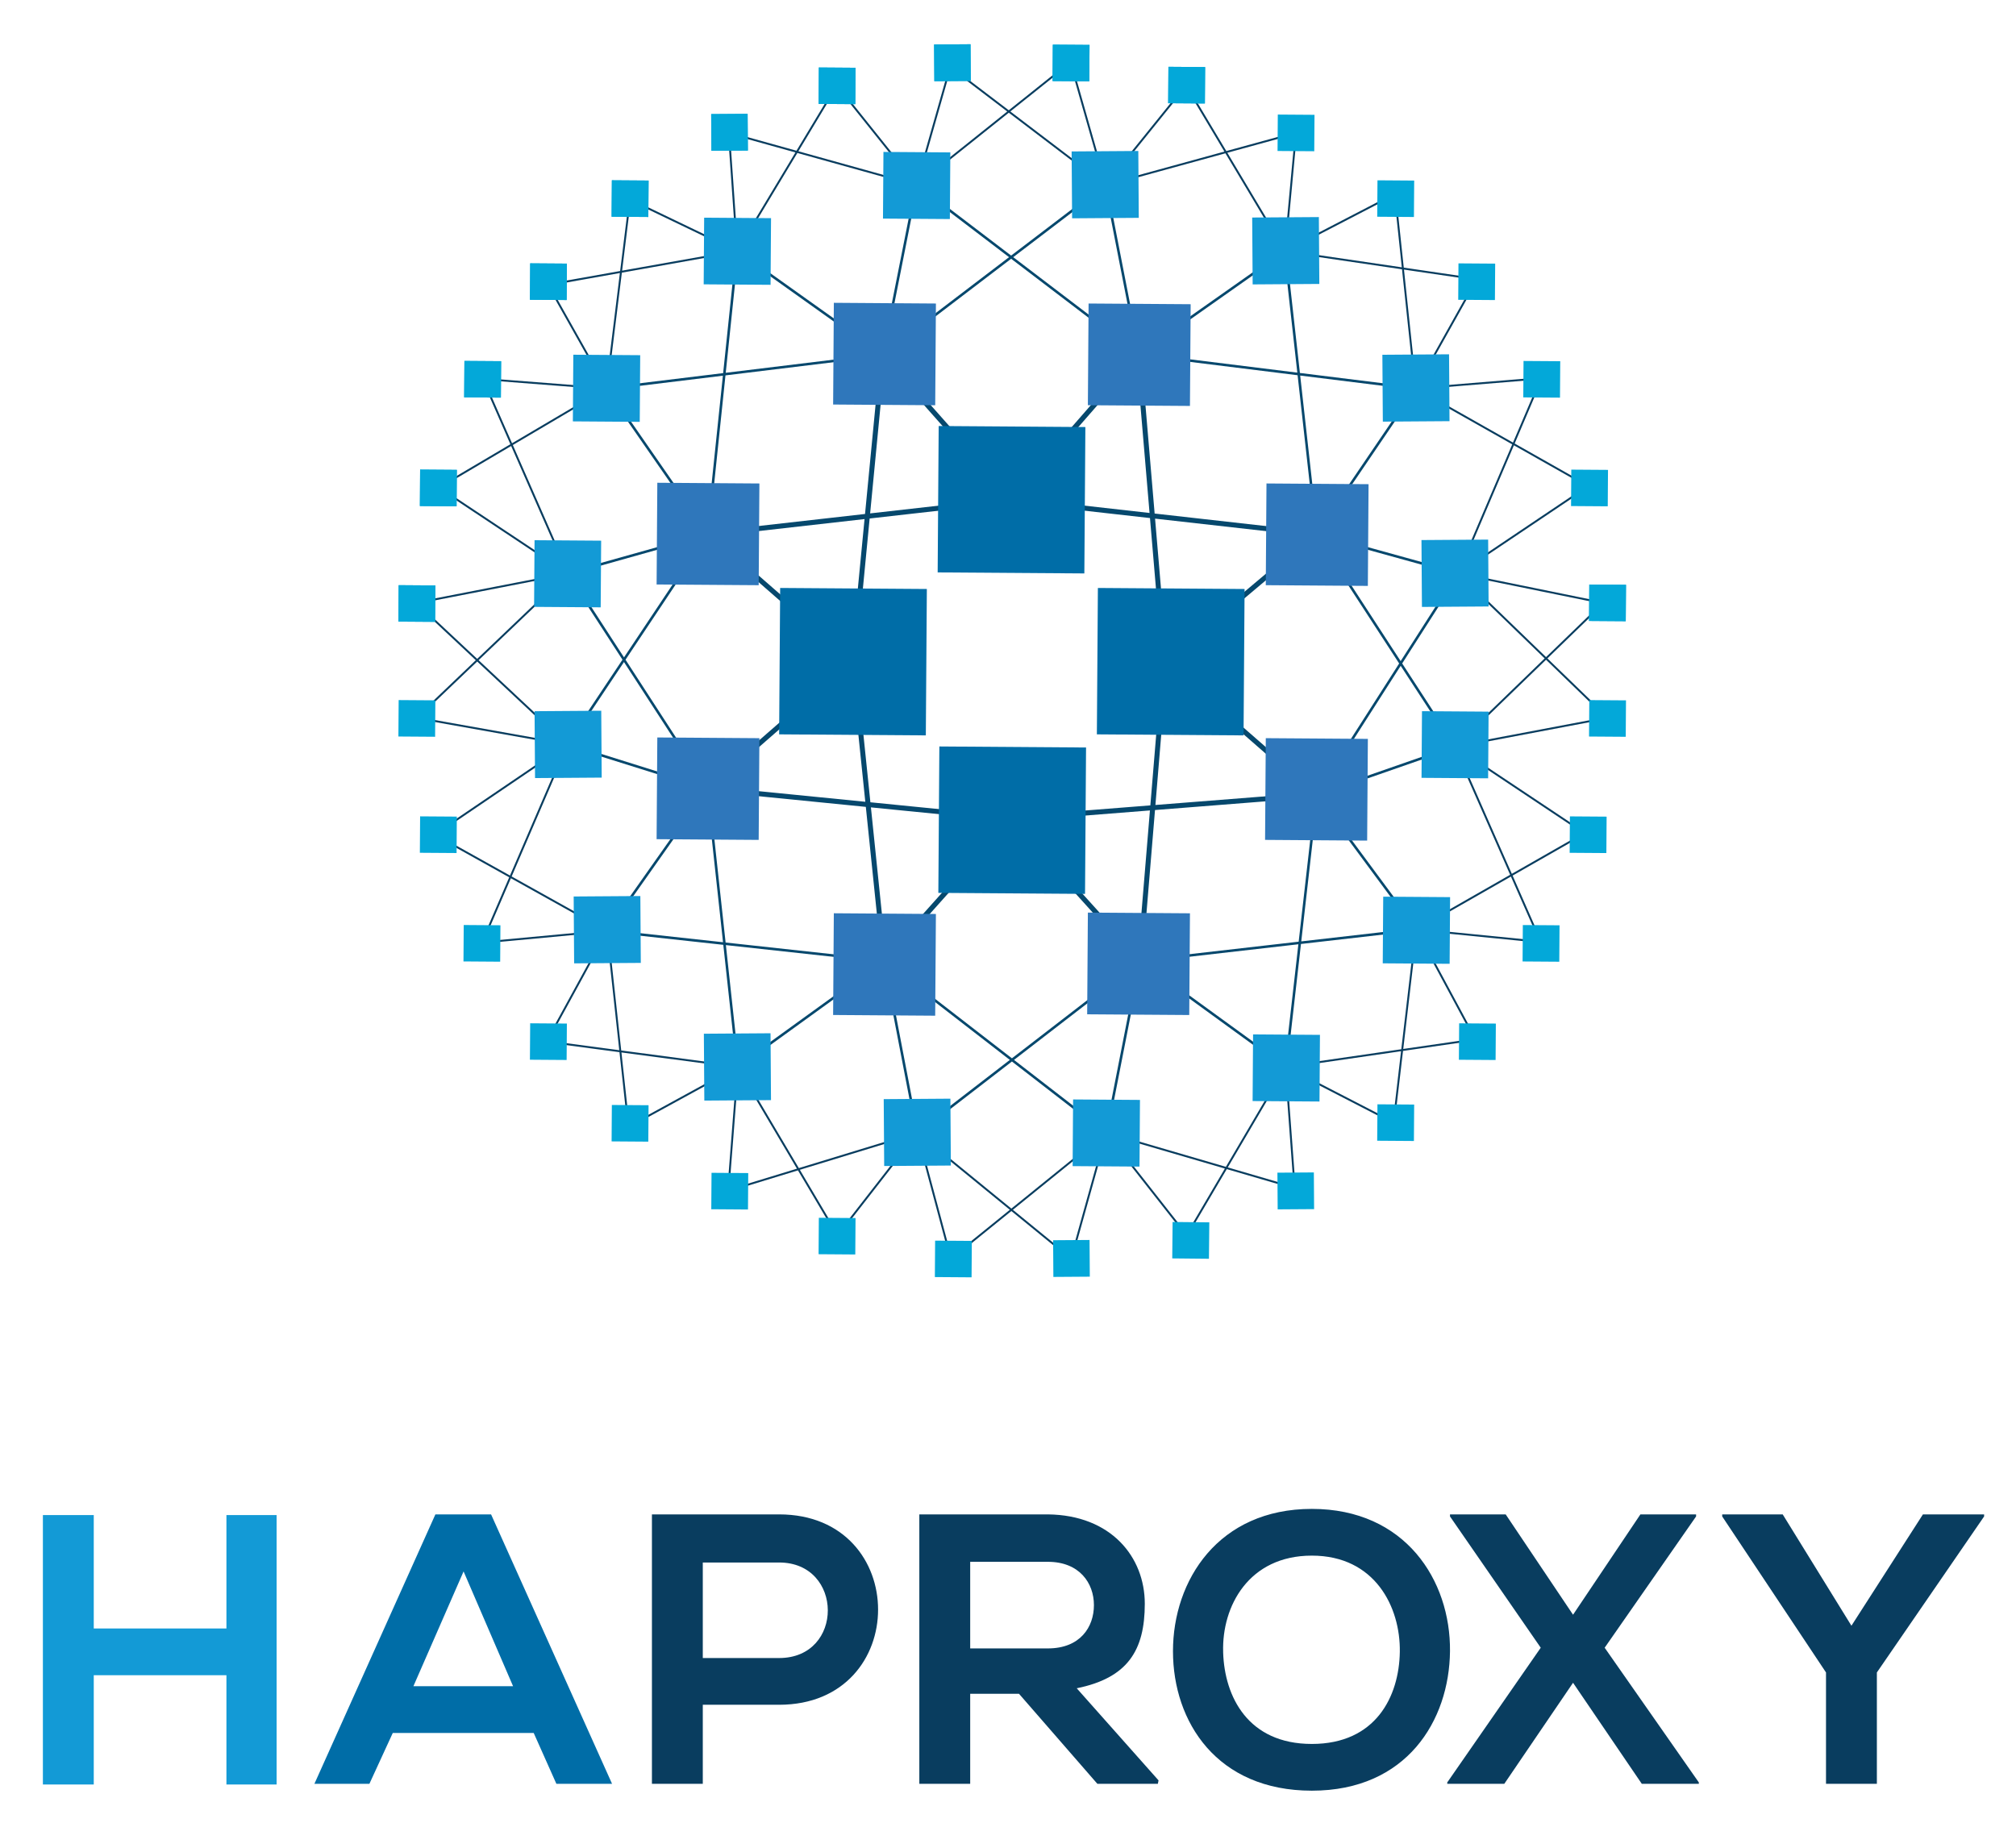 <svg xmlns="http://www.w3.org/2000/svg" viewBox="2.36 15.36 293.28 265.28"><title>HAProxy logo</title><defs><style>.a,.b{fill:none;stroke-miterlimit:10;stroke:#06486d}.a{stroke-width:.73px}.b{stroke-width:.37px}.d{fill:#006da7}.e{fill:#2f77bb}.f{fill:#139ad6}.g{fill:#03a8d9}.h{fill:#093d5f}</style></defs><path d="M149.5 88.1L130.8 67" class="a"/><path d="M90.6 71.9l14.7 21.2" class="b"/><path d="M149.5 88.1L168 66.9m3.8 44.8l22.1-18.6m-22.1 18.6l22.1 19.3m-25.7 24.2l-18.7-20.7M131 155.2l18.5-20.7m-44.2-4.4l21.2-18.5m-21.2-18.5l21.2 18.5m23-23.5l-44.2 5m44.2-5l44.4 5m-22.1 18.6L168 66.9m3.8 44.8l-3.6 43.5m25.7-24.2l-44.4 3.5m-44.2-4.4l44.2 4.4M131 155.2l-4.5-43.6m4.3-44.6l-4.3 44.6" class="a"/><path d="M85 98.8l20.3-5.7m4.3-41.2L130.8 67m4.9-24.7L130.8 67m4.9-24.7L168 66.9m-4.8-24.6l4.8 24.6m21.3-15l-21.3 15m40.3 5l-40.3-5m25.9 26.2l14.4-21.2m-14.4 21.2l20.6 5.7m-20.6-5.7L214 124m-50.8-81.7L130.8 67m63.1 26.1l-4.6-41.2m4.6 79.1l20.1-7m-20.1 7l20.6-32.2M193.9 131l14.5 19.6M193.9 131l-4.5 39.6m-21.2-15.4l21.2 15.4m-21.2-15.4l40.2-4.6m-40.2 4.6l-4.9 25m4.9-25l-32.4 25m-4.8-25l4.8 25m-4.8-25l32.3 25m-32.3-25l-21.3 15.4m21.3-15.4l-40.3-4.4m14.6-20.7l-14.6 20.7m14.6-20.7l4.4 40.5m-4.4-40.5l-20.4-6.4m20.4-30.6l-20.4 30.6m20.4 6.4L85 98.8m24.6-46.9l-4.3 41.2M90.6 71.9l40.2-4.9" class="b"/><path fill="none" stroke="#093d5f" stroke-miterlimit="10" stroke-width=".28" d="M109.6 51.9L94 44.4m15.6 7.5l-1.2-17.2m27.3 7.6l-27.3-7.6m27.3 7.6l-11.6-14.5m11.6 14.5l4.9-17.2m-31 26.8l14.5-24.1m39.1 14.5l-22.6-17.2m22.6 17.2l-5.1-17.9m-22.4 17.9l22.4-17.9m5.1 17.9l11.7-14.5m14.4 24.1l-14.4-24.1m14.4 24.1l1.6-17.2m-27.7 7.6l27.7-7.6m-1.6 17.2l16-8.3m-16 8.3l27.9 4.1m-8.9 15.9l8.9-15.9m-8.9 15.9l-3-28.3m3 28.3l18.3-1.5m-18.3 1.5l25.1 14.2m-18.9 12.7l12.1-28.4m-12.1 28.4l18.9-12.7m-18.9 12.7l21.1 4.3M214 124l21.6-20.9M214 124l22.2-4.2m-21.7-21l21.7 21M214 124l18.9 12.6m-24.5 14l24.5-14m-24.5 14l18.1 1.8M214 124l12.5 28.4m-18.1-1.8l8.6 16m-8.6-16l-3.3 28.1m0 0l-15.7-8.1m0 0l1.3 17.6m-1.3-17.6l27.6-4m-27.6 4L175 195.1m-11.7-14.9l11.7 14.9m-11.7-14.9l27.4 8m-27.4-8l-5.1 18.3m5.1-18.3l-22.6 18.3m-4.9-18.3l4.9 18.3m-4.9-18.3l22.4 18.3m-22.4-18.3l-11.6 14.9m-14.5-24.5l14.5 24.5m11.6-14.9l-27.5 8.4m1.4-18l-1.4 18m1.4-18l-15.9 8.7m-3.1-28.5l3.1 28.5m15.9-8.7l-27.8-3.7m8.8-16.1l-8.8 16.1m8.8-16.1l-18.2 1.7m18.2-1.7l-25.1-14m19.3-13.1l-19.3 13.1m19.3-13.1L63 119.8m21.9 3.9l-12.4 28.8M85 98.8l-22 21m21.9 3.9l-22-20.6M85 98.8L66.2 86.3M85 98.8l-22.1 4.3M85 98.8L72.6 70.5m18 1.4l-18-1.4m18 1.4L66.2 86.3m24.4-14.4l-8.5-15.1m8.5 15.1L94 44.4m15.6 7.5l-27.5 4.9"/><path d="M115.706 122.207l.149-21.3 21.34.15-.15 21.3zm23.062-23.563l.149-21.3 21.339.15-.149 21.299zm.099 46.626l.148-21.3 21.34.15-.149 21.299zm23.062-23.062l.148-21.3 21.34.15-.149 21.3z" class="d"/><path d="M160.62 74.32l.103-14.8 14.85.103-.104 14.8zm-37.059-.102l.104-14.8 14.85.104-.104 14.8zM97.881 100.4l.104-14.799 14.85.104-.104 14.8zm-.001 37.059l.104-14.8 14.85.104-.104 14.8zm88.518.102l.104-14.8 14.85.104-.104 14.8zm.102-37.058l.103-14.8 14.85.104-.104 14.8z" class="e"/><path d="M85.697 76.67l.068-9.7 9.73.068-.068 9.7zm19.033-19.94l.068-9.7 9.73.069-.068 9.7zm26.083-9.566l.068-9.7 9.73.068-.068 9.7zm-50.756 56.494l.068-9.7 9.69.068-.068 9.7zm123.406-36.68l9.7-.068.067 9.73-9.7.067zM184.524 47.01l9.7-.067.067 9.73-9.7.068zm-26.267-9.616l9.7-.068.068 9.73-9.7.068zm50.893 56.543l9.7-.067.068 9.73-9.7.067z" class="f"/><path d="M123.559 163.038l.103-14.8 14.85.104-.104 14.8zm36.959-.099l.103-14.8 14.85.104-.104 14.8z" class="e"/><path d="M203.517 155.523l.068-9.7 9.73.068-.068 9.7zm-18.933 20.039l.068-9.7 9.73.068-.068 9.7zm-26.182 9.466l.067-9.7 9.73.068-.068 9.7zm50.756-56.494l.067-9.7 9.69.068-.068 9.7zM85.816 145.797l9.7-.067.067 9.73-9.7.067zm18.939 19.967l9.7-.067.068 9.73-9.7.067zm26.165 9.518l9.7-.068.068 9.73-9.7.068zm-50.793-56.444l9.7-.068.068 9.73-9.7.068z" class="f"/><path d="M91.336 46.893l.037-5.3 5.34.037-.037 5.3zm-31.017 58.909l.037-5.3 5.34.038-.038 5.3zm3.122-16.817l.037-5.3 5.34.038-.037 5.3zm58.006-58.507l.037-5.3 5.34.038-.037 5.3zM69.886 73.175l.037-5.3 5.34.037-.037 5.3zm9.567-14.199l.037-5.3 5.34.038-.037 5.3zM105.82 31.96l5.3-.036.038 5.34-5.3.036zm32.429-10.126l5.3-.037.037 5.34-5.3.037zm85.712 51.345l.037-5.3 5.34.037-.037 5.3zm6.949 15.811l.036-5.3 5.34.037-.037 5.3zm-16.414-30.01l.037-5.3 5.34.037-.037 5.3zm19.032 46.727l.037-5.3 5.34.037-.037 5.3zm-78.044-78.551l.037-5.3 5.34.037-.037 5.3zm16.818 3.224l.037-5.3 5.34.037-.037 5.3z" class="g"/><path d="M91.336 46.893l.037-5.3 5.34.037-.037 5.3zm-31.017 58.909l.037-5.3 5.34.038-.038 5.3zm142.395-58.907l.037-5.3 5.34.038-.037 5.3zM63.441 88.985l.037-5.3 5.34.038-.037 5.3zm58.006-58.507l.037-5.3 5.34.038-.037 5.3zM69.886 73.175l.037-5.3 5.34.037-.037 5.3zm9.567-14.199l.037-5.3 5.34.038-.037 5.3zM105.82 31.96l5.3-.036.038 5.34-5.3.036zm32.429-10.126l5.3-.037.037 5.34-5.3.037zm49.964 15.494l.037-5.3 5.34.037-.037 5.3zm45.315 68.379l.037-5.3 5.34.037-.037 5.3zm-78.044-78.551l.037-5.3 5.34.037-.037 5.3zm16.818 3.224l.037-5.3 5.34.037-.037 5.3zm30.408 150.954l.038-5.3 5.34.037-.037 5.3zm30.817-58.81l.037-5.3 5.34.037-.038 5.3zM91.333 181.43l.037-5.299 5.34.037-.037 5.3zm139.375-41.988l.037-5.3 5.34.037-.037 5.3zm-57.815 59.013l.053-5.3 5.34.053-.053 5.3zm50.966-43.203l.037-5.3 5.34.037-.037 5.3zm-9.265 14.3l.037-5.3 5.34.037-.037 5.3zm-26.4 16.43l5.3-.037.037 5.34-5.3.036zm-32.631 9.828l5.3-.037.037 5.34-5.3.037zm-49.729-4.509l.037-5.3 5.34.038-.037 5.3zm-36.05-36.054l.037-5.3 5.34.038-.037 5.3zm-6.344-15.809l.037-5.3 5.34.037-.037 5.3zm16.011 30.11l.037-5.3 5.34.038-.037 5.3zM60.318 122.52l.037-5.3 5.34.037-.037 5.3zm78.042 78.65l.038-5.3 5.34.038-.037 5.3zm-16.916-3.324l.037-5.3 5.34.038-.038 5.3z" class="g"/><path d="M35.3 275v-15.9H16V275H8.6v-39.2H16v16.5h19.3v-16.5h7.3V275z" class="f"/><path d="M80 267.5H59.5l-3.4 7.4h-8l17.6-39.2h8.1l17.6 39.2h-8.1zM69.8 244l-7.3 16.7H77z" class="d"/><path d="M115.7 263.4h-11.1v11.5h-7.4v-39.2h18.5c19.2 0 19.2 27.7 0 27.7zm-11.1-6.8h11.1c9.5 0 9.4-13.9 0-13.9h-11.1zm66.2 18.3H162l-11.4-13.1h-7.1v13.1h-7.4v-39.2h18.7c9.2.1 14.1 6.2 14.1 13s-2.5 10.8-9.9 12.3l11.9 13.4zm-27.3-32.3v12.6h11.3c4.7 0 6.7-3.1 6.7-6.3s-2.1-6.3-6.7-6.3zm69.8 13c-.1 10.1-6.3 20.3-20.1 20.3s-20.2-10-20.2-20.3 6.6-20.7 20.2-20.7 20.2 10.4 20.1 20.7zm-33 .2c.2 6.4 3.6 13.3 12.9 13.3s12.7-6.9 12.8-13.4-3.6-14-12.8-14-13.1 7.4-12.9 14z" class="h"/><path d="M241 235.7h8.1v.3l-13.3 19.1 13.7 19.6v.2h-8.3l-10-14.7-10 14.7h-8.3v-.2l13.6-19.6-13.2-19.1v-.3h8.1l9.8 14.6zm30.7 16.2l10.4-16.2h8.9v.3l-15.6 22.7v16.2H268v-16.2L252.9 236v-.3h8.8z" class="h"/></svg>